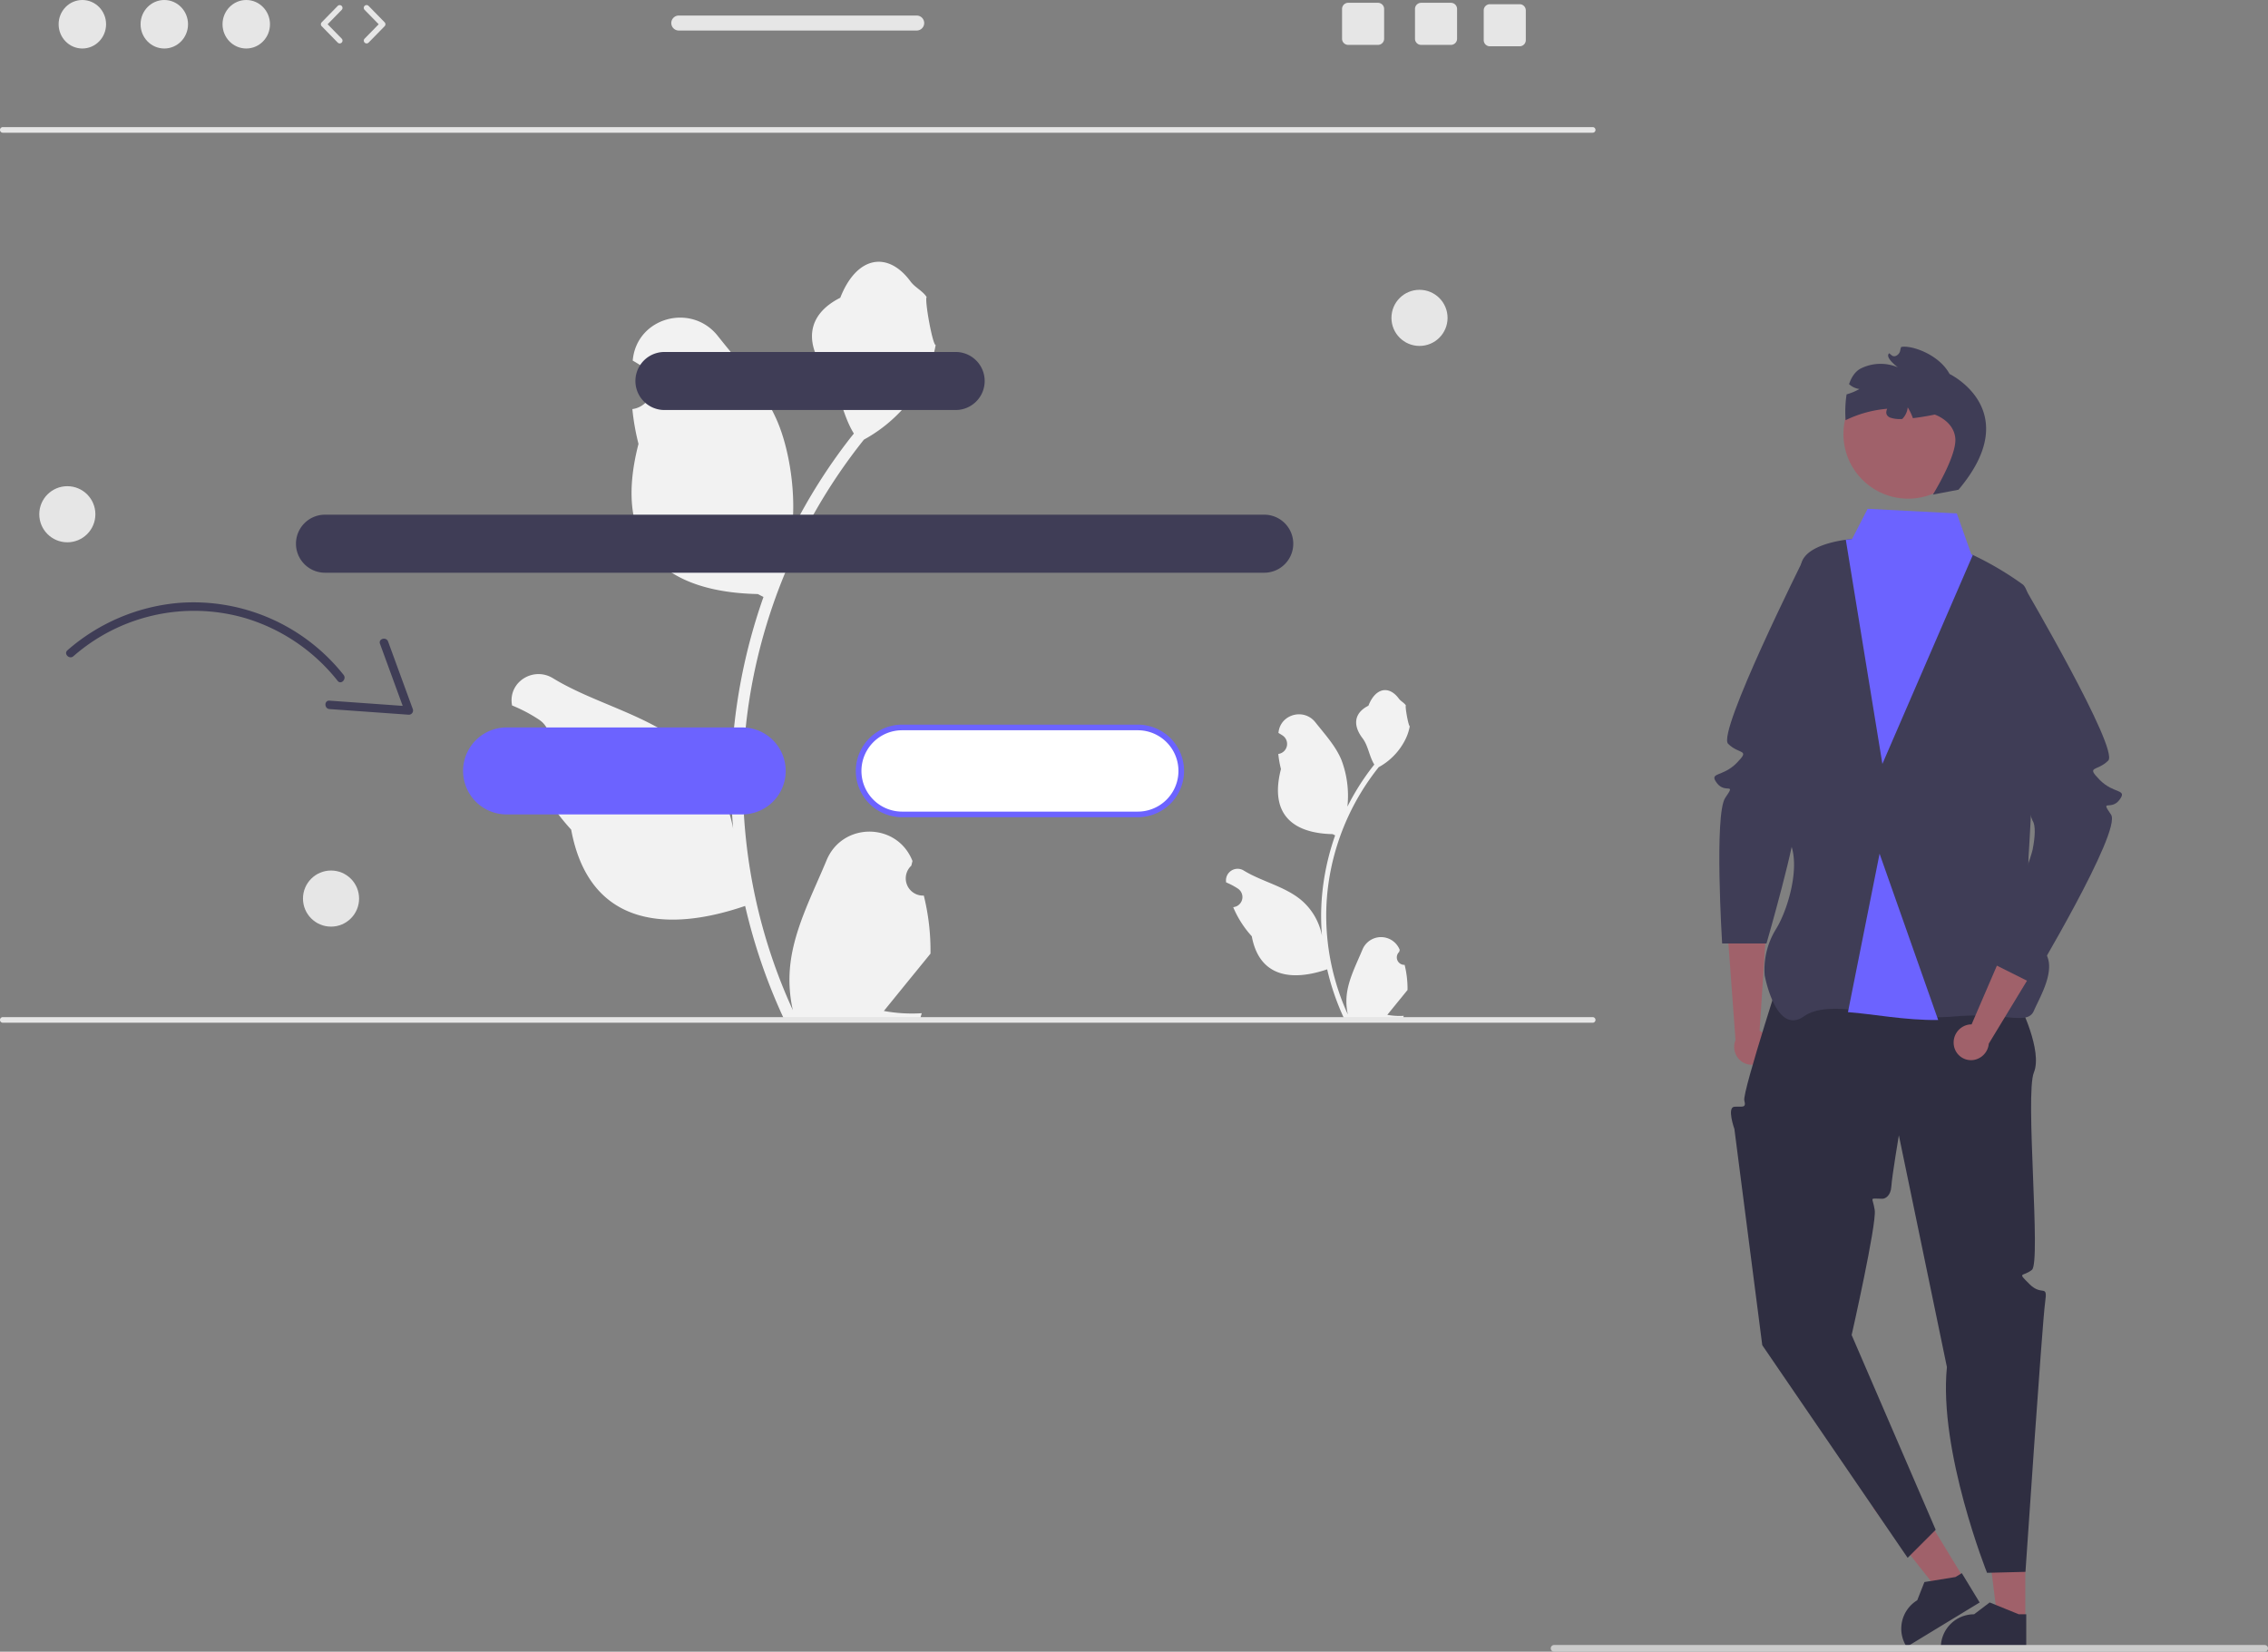 <svg data-name="Layer 1" xmlns="http://www.w3.org/2000/svg" width="808.457" height="588.766" viewBox="0 0 808.457 588.766" xmlns:xlink="http://www.w3.org/1999/xlink"><rect x="0" y="0" width="808.457" height="588.766" fill="#808080" stroke="none"/><path d="M525.068,474.862a6.146,6.146,0,0,1-4.454-10.653c.155-.616.266-1.058.421-1.674q-.083-.201-.167-.402c-5.658-13.492-24.835-13.399-30.445.113-4.979,11.993-11.319,24.006-12.88,36.686a48.827,48.827,0,0,0,.857,16.793,195.758,195.758,0,0,1-17.807-81.304,188.945,188.945,0,0,1,1.172-21.078q.971-8.606,2.694-17.09a198.026,198.026,0,0,1,39.27-83.928,52.7,52.7,0,0,0,21.918-22.74,40.199,40.199,0,0,0,3.656-10.985c-1.067.14-4.023-16.111-3.219-17.108-1.487-2.256-4.148-3.378-5.772-5.58-8.077-10.951-19.205-9.039-25.014,5.842-12.41,6.263-12.53,16.651-4.915,26.641,4.844,6.356,5.51,14.956,9.761,21.76-.437.56-.892,1.102-1.329,1.662a199.304,199.304,0,0,0-20.802,32.956c1.652-12.908-.787-28.459-4.946-38.483-4.735-11.422-13.609-21.041-21.424-30.915-9.387-11.86-28.636-6.684-30.289,8.35q-.024.218-.047.437,1.741.982,3.409,2.085a8.337,8.337,0,0,1-3.361,15.171l-.17.026a82.948,82.948,0,0,0,2.187,12.402c-10.025,38.771,11.619,52.892,42.524,53.527.682.35,1.347.7,2.029,1.032a203.431,203.431,0,0,0-10.95,51.532,192.948,192.948,0,0,0,.14,31.154q-.026-.184-.053-.367a50.985,50.985,0,0,0-17.405-29.44c-13.394-11.003-32.317-15.054-46.767-23.898-6.956-4.257-15.869,1.244-14.655,9.309q.029.193.059.386a55.997,55.997,0,0,1,6.28,3.026q1.741.982,3.409,2.085a8.337,8.337,0,0,1-3.361,15.171l-.17.026c-.122.018-.227.035-.35.053a83.021,83.021,0,0,0,15.271,23.912c6.269,33.846,33.193,37.057,61.993,27.201h.018a203.37,203.37,0,0,0,13.662,39.883h48.803c.175-.542.332-1.102.49-1.644a55.451,55.451,0,0,1-13.504-.804c3.621-4.443,7.242-8.921,10.863-13.364a3.034,3.034,0,0,0,.227-.262c1.837-2.274,3.691-4.53,5.528-6.804l.001-.003a81.222,81.222,0,0,0-2.38-20.691Z" transform="translate(-195.771 -155.617)" fill="#f2f2f2"/><path d="M696.467,499.549a2.664,2.664,0,0,1-1.931-4.617l.183-.726q-.036-.087-.073-.174a7.154,7.154,0,0,0-13.197.049c-2.158,5.198-4.906,10.406-5.583,15.902a21.165,21.165,0,0,0,.372,7.279,84.853,84.853,0,0,1-7.719-35.242,81.899,81.899,0,0,1,.508-9.137q.421-3.731,1.168-7.408a85.836,85.836,0,0,1,17.022-36.379,22.843,22.843,0,0,0,9.501-9.857,17.425,17.425,0,0,0,1.585-4.762c-.463.061-1.744-6.983-1.395-7.415-.645-.978-1.798-1.464-2.502-2.419-3.501-4.747-8.325-3.918-10.843,2.532-5.379,2.715-5.431,7.217-2.131,11.548,2.1,2.755,2.388,6.483,4.231,9.432-.19.243-.387.478-.576.72a86.39,86.39,0,0,0-9.017,14.285,35.913,35.913,0,0,0-2.144-16.681c-2.052-4.951-5.899-9.12-9.286-13.4-4.069-5.141-12.412-2.897-13.129,3.62q-.01.095-.02.189.755.426,1.478.904a3.614,3.614,0,0,1-1.457,6.576l-.074.011a35.955,35.955,0,0,0,.948,5.376c-4.346,16.806,5.036,22.927,18.432,23.202.296.152.584.303.88.447A88.179,88.179,0,0,0,666.95,475.741a83.636,83.636,0,0,0,.061,13.504l-.023-.159a22.1,22.1,0,0,0-7.544-12.761c-5.806-4.769-14.008-6.525-20.272-10.359A4.148,4.148,0,0,0,632.82,470.001q.013.084.026.167a24.272,24.272,0,0,1,2.722,1.312q.755.426,1.478.904a3.614,3.614,0,0,1-1.457,6.576l-.074.011c-.053.008-.099.015-.152.023a35.986,35.986,0,0,0,6.619,10.365c2.717,14.671,14.388,16.063,26.871,11.79h.008a88.153,88.153,0,0,0,5.922,17.287H695.937c.076-.235.144-.478.212-.713a24.036,24.036,0,0,1-5.854-.349c1.57-1.926,3.139-3.867,4.709-5.793a1.315,1.315,0,0,0,.099-.114c.796-.986,1.6-1.964,2.396-2.949l0-.001a35.206,35.206,0,0,0-1.032-8.969Z" transform="translate(-195.771 -155.617)" fill="#f2f2f2"/><path d="M825.274,532.5a6.48,6.48,0,0,0-1.401-8.929,6.217,6.217,0,0,0-.879-.533l2.905-44.116-14.78,2.562,3.295,44.882a6.462,6.462,0,0,0,2.117,7.6,6.184,6.184,0,0,0,8.645-1.328Q825.226,532.57,825.274,532.5Z" transform="translate(-195.771 -155.617)" fill="#a0616a"/><polygon points="721.93 577.344 712.029 577.343 707.319 539.153 721.932 539.154 721.93 577.344" fill="#a0616a"/><path d="M918.05,743.29l-30.447-.001v-.385A11.851,11.851,0,0,1,899.454,731.053h.001l5.562-4.219,10.377,4.22,2.658 0Z" transform="translate(-195.771 -155.617)" fill="#2f2e41"/><polygon points="700.003 562.585 691.544 567.73 667.673 537.549 680.158 529.956 700.003 562.585" fill="#a0616a"/><path d="M901.44,726.845,875.427,742.667l-.2-.329A11.851,11.851,0,0,1,879.193,726.055l.001-0,2.559-6.495,11.058-1.787,2.271-1.381Z" transform="translate(-195.771 -155.617)" fill="#2f2e41"/><path d="M763.502,202.928H196.771a1,1,0,0,1,0-2H763.502a1,1,0,0,1,0,2Z" transform="translate(-195.771 -155.617)" fill="#e6e6e6"/><path d="M646.427,339.084h-334.808a10.344,10.344,0,0,0,0,20.688h334.808a10.344,10.344,0,1,0,0-20.688Z" transform="translate(-195.771 -155.617)" fill="#3f3d56"/><path d="M536.427,281.084h-103.808a10.344,10.344,0,0,0,0,20.688h103.808a10.344,10.344,0,1,0,0-20.688Z" transform="translate(-195.771 -155.617)" fill="#3f3d56"/><ellipse cx="29.355" cy="8.645" rx="8.457" ry="8.645" fill="#e6e6e6"/><ellipse cx="58.569" cy="8.645" rx="8.457" ry="8.645" fill="#e6e6e6"/><ellipse cx="87.782" cy="8.645" rx="8.457" ry="8.645" fill="#e6e6e6"/><path d="M316.865,171.095a.997.997,0,0,1-.715-.301l-5.706-5.833a1.0 1,0,0,1,0-1.398l5.706-5.833a1,1,0,0,1,1.43,1.398l-5.022,5.133,5.022,5.134a1,1,0,0,1-.715,1.699Z" transform="translate(-195.771 -155.617)" fill="#e6e6e6"/><path d="M326.454,171.095a1,1,0,0,1-.715-1.699l5.021-5.134-5.021-5.133a1,1,0,1,1,1.43-1.398l5.706,5.833a1.0 1,0,0,1,0,1.398l-5.706,5.833A.997.997,0,0,1,326.454,171.095Z" transform="translate(-195.771 -155.617)" fill="#e6e6e6"/><path d="M712.963,156.618h-10.61a2.189,2.189,0,0,0-2.19,2.19v10.62a2.189,2.189,0,0,0,2.19,2.19h10.61a2.198,2.198,0,0,0,2.2-2.19v-10.62A2.198,2.198,0,0,0,712.963,156.618Z" transform="translate(-195.771 -155.617)" fill="#e6e6e6"/><path d="M686.963,156.618h-10.61a2.189,2.189,0,0,0-2.19,2.19v10.62a2.189,2.189,0,0,0,2.19,2.19h10.61a2.198,2.198,0,0,0,2.2-2.19v-10.62A2.198,2.198,0,0,0,686.963,156.618Z" transform="translate(-195.771 -155.617)" fill="#e6e6e6"/><path d="M737.463,157.118h-10.61a2.189,2.189,0,0,0-2.19,2.19v10.62a2.189,2.189,0,0,0,2.19,2.19h10.61a2.198,2.198,0,0,0,2.2-2.19v-10.62A2.198,2.198,0,0,0,737.463,157.118Z" transform="translate(-195.771 -155.617)" fill="#e6e6e6"/><path d="M522.542,161.158h-84.81a2.67,2.67,0,1,0,0,5.34h84.81a2.67,2.67,0,0,0,0-5.34Z" transform="translate(-195.771 -155.617)" fill="#e6e6e6"/><path d="M460.342,414.928h-84a15.5,15.5,0,0,0,0,31h84a15.5,15.5,0,0,0,0-31Z" transform="translate(-195.771 -155.617)" fill="#6c63ff"/><path d="M601.342,414.928h-84a15.5,15.5,0,1,0,0,31h84a15.5,15.5,0,0,0,0-31Z" transform="translate(-195.771 -155.617)" fill="#fff"/><path d="M601.342,446.928h-84a16.5,16.5,0,0,1,0-33h84a16.5,16.5,0,0,1,0,33Zm-84-31a14.5,14.5,0,0,0,0,29h84a14.5,14.5,0,0,0,0-29Z" transform="translate(-195.771 -155.617)" fill="#6c63ff"/><path d="M763.502,520.187H196.771a1,1,0,0,1,0-2H763.502a1,1,0,0,1,0,2Z" transform="translate(-195.771 -155.617)" fill="#e6e6e6"/><circle cx="24" cy="183.311" r="10" fill="#e6e6e6"/><circle cx="506" cy="113.311" r="10" fill="#e6e6e6"/><circle cx="118" cy="320.311" r="10" fill="#e6e6e6"/><path d="M219.818,387.412a69.254,69.254,0,0,1,39.731-16.885,68.3,68.3,0,0,1,58.697,25.664c1.182,1.5-.927,3.638-2.121,2.121A66.183,66.183,0,0,0,283.028,375.902a65.314,65.314,0,0,0-61.088,13.631c-1.444,1.271-3.574-.843-2.121-2.121Z" transform="translate(-195.771 -155.617)" fill="#3f3d56"/><path d="M334.115,384.308l8.843,24.184a1.508,1.508,0,0,1-1.446,1.899l-28.29-2.016c-1.915-.136-1.93-3.138,0-3l28.29,2.016-1.446,1.899-8.843-24.184c-.664-1.816,2.234-2.599,2.893-.798Z" transform="translate(-195.771 -155.617)" fill="#3f3d56"/><path d="M915.771,513.928s8.184,16.262,5,24,2.612,67.683-.694,70.342-5.433.531-.87,5.095,6.564-.436,5.564,6.564-7,96-7,96l-13.694.342s-17.306-43.342-14.306-73.342l-17.13-82.618s-2.469,14.72-2.669,18.169-2.2,4.449-3.2,4.449c-5.005,0-3.465-.89-2.732,4.055s-8.226,44.525-8.226,44.525l29.958,69.42-10,10-51.82-75.798-9.935-77.06s-2.755-7.732,0-7.937,4.314.669,3.534-2.268,15.22-51.937,15.22-51.937Z" transform="translate(-195.771 -155.617)" fill="#2f2e41"/><path d="M920.771,515.928c-2.31,5.35-10.18.45-28,2-2.06.18-4.09.27-6.11.29-11.95.13-23.12-2.14-32.16-2.81-6.51-.49-11.92-.15-15.73,2.52-10,7-13.96-14.66-13.96-14.66a27.385,27.385,0,0,1,3.96-16.34c5-8,10.12-27.01,3-34s-7.88-17.99-5-21,12.34-63.2,11-73c-1.06-7.73,10.88-10.21,15.96-10.91,1.36-.19,2.23-.25,2.23-.25l11.81,2.16,17,3,13.69.26s.19.09.55.25a112.674,112.674,0,0,1,17.76,10.49c8.08,6.09,2.11,96.99,2.11,96.99s-1.11,27.07,4.89,33.01S923.081,510.578,920.771,515.928Z" transform="translate(-195.771 -155.617)" fill="#3f3d56"/><path d="M861.771,353.743l-23,1s-31,62-27,66,8.086,1.729,3.043,6.865-10.043,3.135-7.043,7.135,7-.501,3,5.249-1.124,51.935-1.124,51.935h15.818s11.182-38.799,10.244-43.492-1.062-8.704,0-10.198S861.771,353.743,861.771,353.743Z" transform="translate(-195.771 -155.617)" fill="#3f3d56"/><circle cx="680.173" cy="154.704" r="23.056" fill="#a0616a"/><path d="M893.911,330.178l-9.14,1.75s8.5-13.72,8-20c-.5-6.28-7.34-8.53-7.34-8.53s-3.79.82-7.78,1.28a20.061,20.061,0,0,0-1.85-3.85,6.716,6.716,0,0,1-1.96,4.14,10.935,10.935,0,0,1-4.33-.5c-1.58-.72-1.55-1.97-1.03-3.14a41.624,41.624,0,0,0-14.82,4.07,40.899,40.899,0,0,1,.35-9.2c.22-.06.44-.13.66-.2a20.414,20.414,0,0,0,3.92-1.71,6.752,6.752,0,0,1-3.7-1.74c.84-2.46,2.18-4.59,4.29-5.63a15.815,15.815,0,0,1,13.13-.35s-4.89-3.57-3.09-5.03c.12.12.24.23.37.34.17.14.36.29.54.43,1.11.9,2.77-.37,2.99-1.73a4.585,4.585,0,0,1,.1-.51c.03-.14.07-.28.11-.41a3.394,3.394,0,0,1,.12-.34c3.33-.8,13.4,2.45,17.27,9.61C890.721,288.928,917.771,301.928,893.911,330.178Z" transform="translate(-195.771 -155.617)" fill="#3f3d56"/><path d="M892.238,528.165a6.48,6.48,0,0,1,5.31-7.314,6.216,6.216,0,0,1,1.025-.075L916.059,480.17l11.996,9.006-23.355,38.468a6.462,6.462,0,0,1-5.343,5.805,6.184,6.184,0,0,1-7.094-5.116Q892.249,528.249,892.238,528.165Z" transform="translate(-195.771 -155.617)" fill="#a0616a"/><path d="M894.271,363.743l23,1s34,58,30,62-8.086,1.729-3.043,6.865,10.043,3.135,7.043,7.135-7-.501-3,5.249-28.5,59.935-28.5,59.935l-14-7s13.624-35.799,14.562-40.492,1.062-8.704,0-10.198S894.271,363.743,894.271,363.743Z" transform="translate(-195.771 -155.617)" fill="#3f3d56"/><path d="M899.011,353.438l-32.24,74.49-13.04-79.91c1.36-.19,2.23-.25,2.23-.25l5.55-10.78,31.79,1.65,5.16,14.55S898.651,353.278,899.011,353.438Z" transform="translate(-195.771 -155.617)" fill="#6c63ff"/><path d="M886.661,519.218c-11.95.13-23.12-2.14-32.16-2.81l11.27-56.48Z" transform="translate(-195.771 -155.617)" fill="#6c63ff"/><path d="M748.558,743.193a1.186,1.186,0,0,0,1.19,1.19h253.29a1.19,1.19,0,0,0,0-2.38h-253.29A1.187,1.187,0,0,0,748.558,743.193Z" transform="translate(-195.771 -155.617)" fill="#ccc"/></svg>